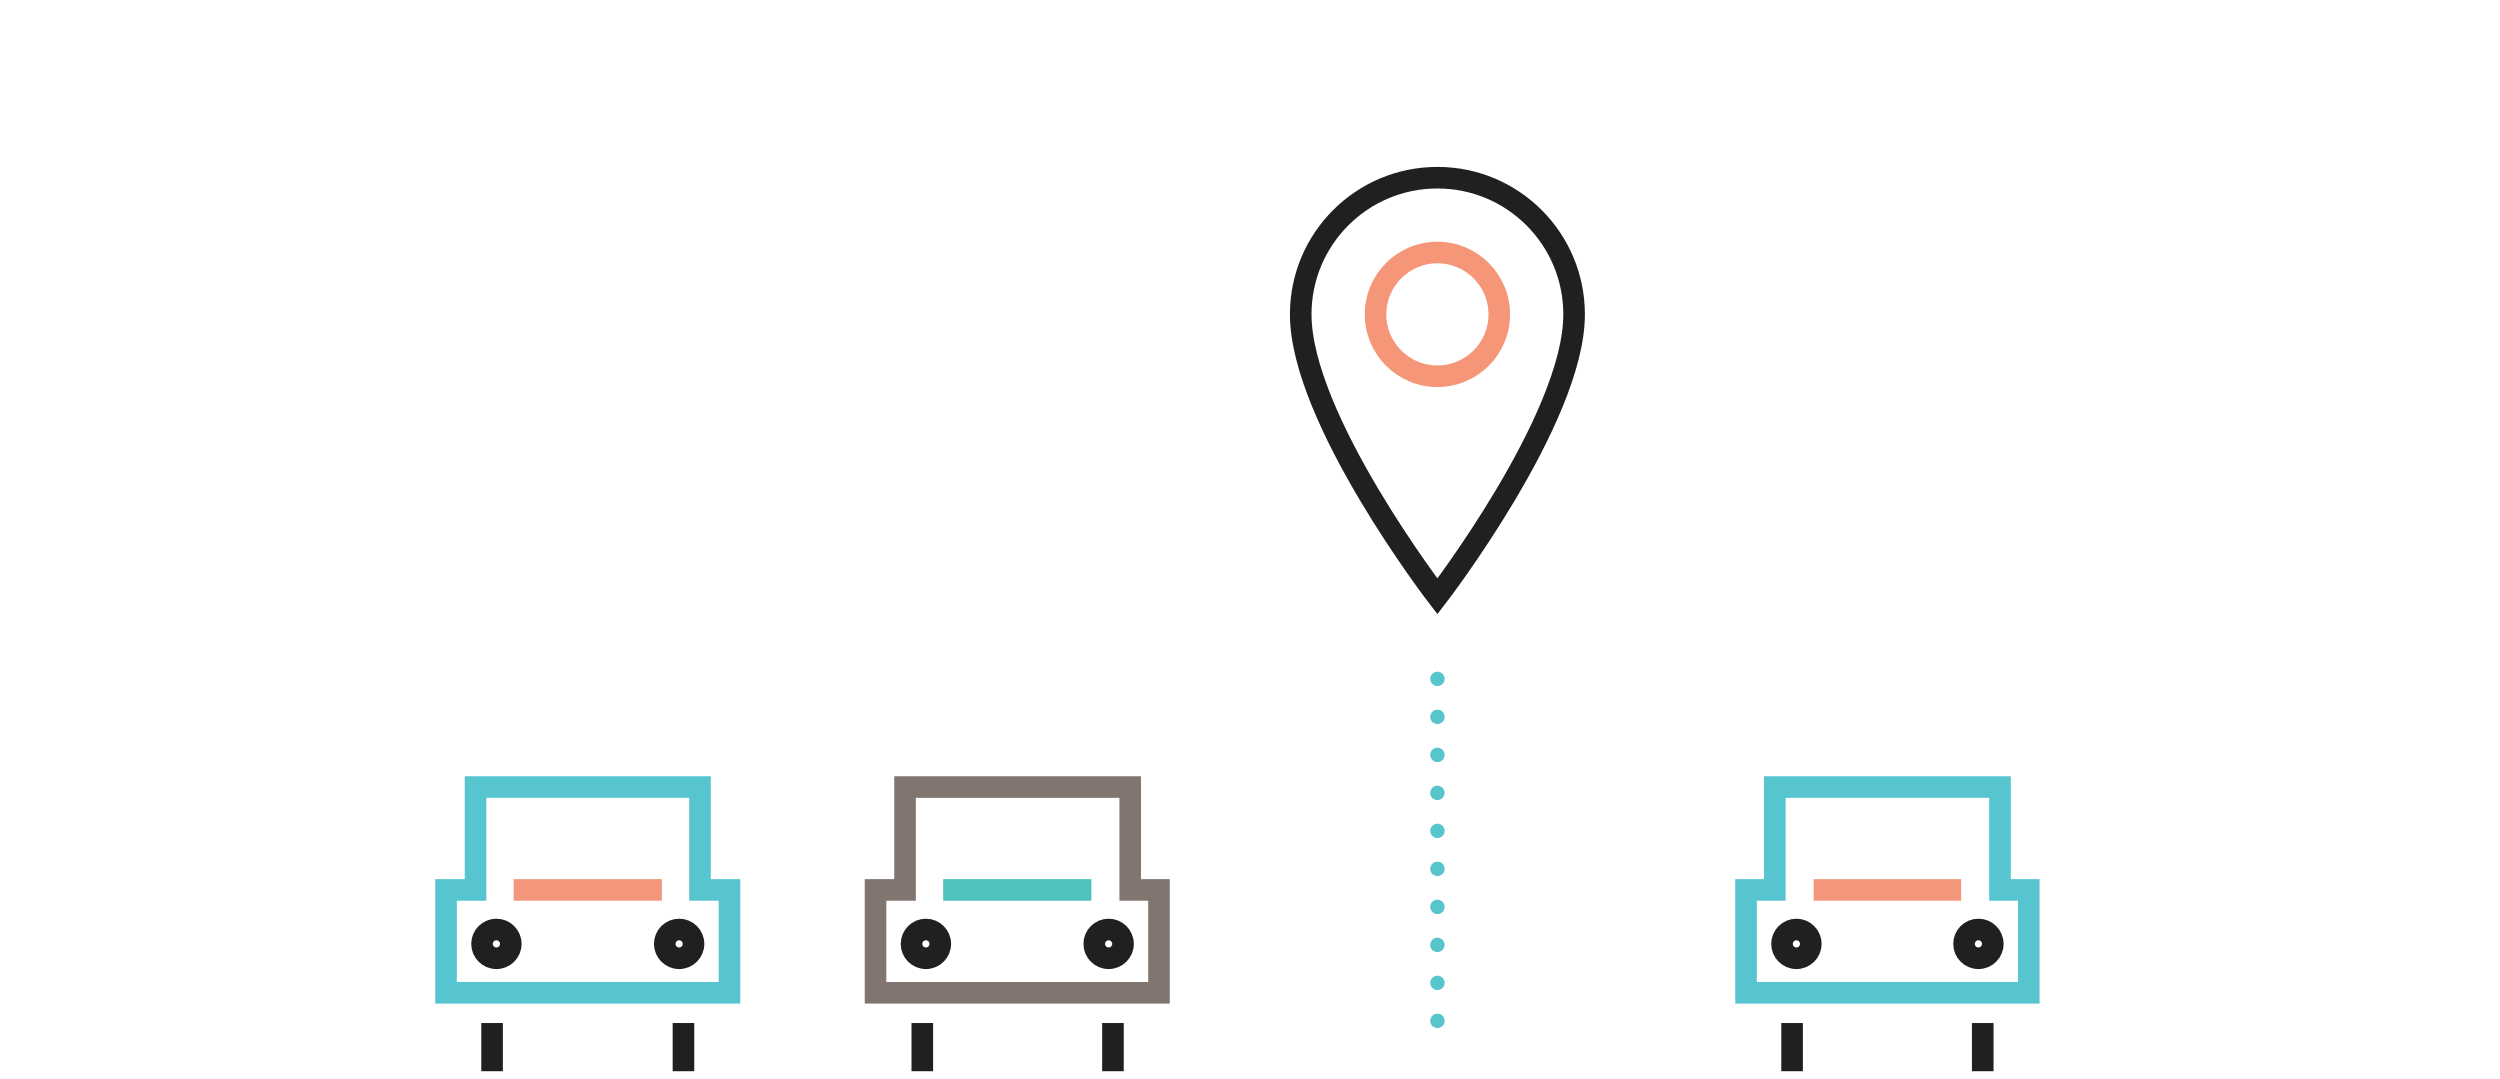 <?xml version="1.0" encoding="utf-8"?>
<!-- Generator: Adobe Illustrator 19.1.0, SVG Export Plug-In . SVG Version: 6.00 Build 0)  -->
<svg version="1.1" id="Layer_1" xmlns="http://www.w3.org/2000/svg" xmlns:xlink="http://www.w3.org/1999/xlink" x="0px" y="0px"
	 viewBox="0 0 347.5 150" style="enable-background:new 0 0 347.5 150;" xml:space="preserve">
<style type="text/css">
	.st0{fill:none;stroke:#221F1F;stroke-width:3;stroke-miterlimit:10;}
	.st1{fill:none;stroke:#F69679;stroke-width:3;stroke-miterlimit:10;}
	.st2{fill:none;stroke:#211F1F;stroke-width:3;stroke-miterlimit:10;}
	.st3{fill:none;stroke:#56C5D0;stroke-width:3;stroke-miterlimit:10;}
	.st4{fill:none;stroke:#F4967C;stroke-width:3;stroke-miterlimit:10;}
	.st5{fill:none;stroke:#81756F;stroke-width:3;stroke-miterlimit:10;}
	.st6{fill:none;stroke:#4DC2BF;stroke-width:3;stroke-miterlimit:10;}
	
		.st7{fill:none;stroke:#58C4CC;stroke-width:2;stroke-linecap:round;stroke-linejoin:round;stroke-miterlimit:10;stroke-dasharray:0,5.282;}
</style>
<g>
	<g>
		<path class="st0" d="M218.8,43.7c0,14.5-19,39.2-19,39.2s-19-24.7-19-39.2c0-10.5,8.5-19,19-19C210.3,24.7,218.8,33.2,218.8,43.7z
			"/>
		<circle class="st1" cx="199.8" cy="43.7" r="8.6"/>
	</g>
	<g>
		<g>
			<line class="st2" x1="68.4" y1="142.2" x2="68.4" y2="148.9"/>
			<line class="st2" x1="95" y1="142.2" x2="95" y2="148.9"/>
		</g>
		<polygon class="st3" points="97.3,123.7 97.3,109.4 66.1,109.4 66.1,123.7 62,123.7 62,138 101.4,138 101.4,123.7 		"/>
		<line class="st4" x1="92" y1="123.7" x2="71.4" y2="123.7"/>
		<g>
			<circle class="st2" cx="69" cy="131.2" r="2"/>
			<circle class="st2" cx="94.4" cy="131.2" r="2"/>
		</g>
	</g>
	<g>
		<g>
			<line class="st2" x1="128.2" y1="142.2" x2="128.2" y2="148.9"/>
			<line class="st2" x1="154.7" y1="142.2" x2="154.7" y2="148.9"/>
		</g>
		<polygon class="st5" points="157.1,123.7 157.1,109.4 125.8,109.4 125.8,123.7 121.7,123.7 121.7,138 161.1,138 161.1,123.7 		"/>
		<line class="st6" x1="151.7" y1="123.7" x2="131.1" y2="123.7"/>
		<g>
			<circle class="st2" cx="128.7" cy="131.2" r="2"/>
			<circle class="st2" cx="154.1" cy="131.2" r="2"/>
		</g>
	</g>
	<g>
		<g>
			<line class="st2" x1="249.1" y1="142.2" x2="249.1" y2="148.9"/>
			<line class="st2" x1="275.6" y1="142.2" x2="275.6" y2="148.9"/>
		</g>
		<polygon class="st3" points="278,123.7 278,109.4 246.7,109.4 246.7,123.7 242.7,123.7 242.7,138 282,138 282,123.7 		"/>
		<line class="st4" x1="272.6" y1="123.7" x2="252.1" y2="123.7"/>
		<g>
			<circle class="st2" cx="249.7" cy="131.2" r="2"/>
			<circle class="st2" cx="275" cy="131.2" r="2"/>
		</g>
	</g>
	<line class="st7" x1="199.8" y1="141.9" x2="199.8" y2="91.8"/>
</g>
</svg>
